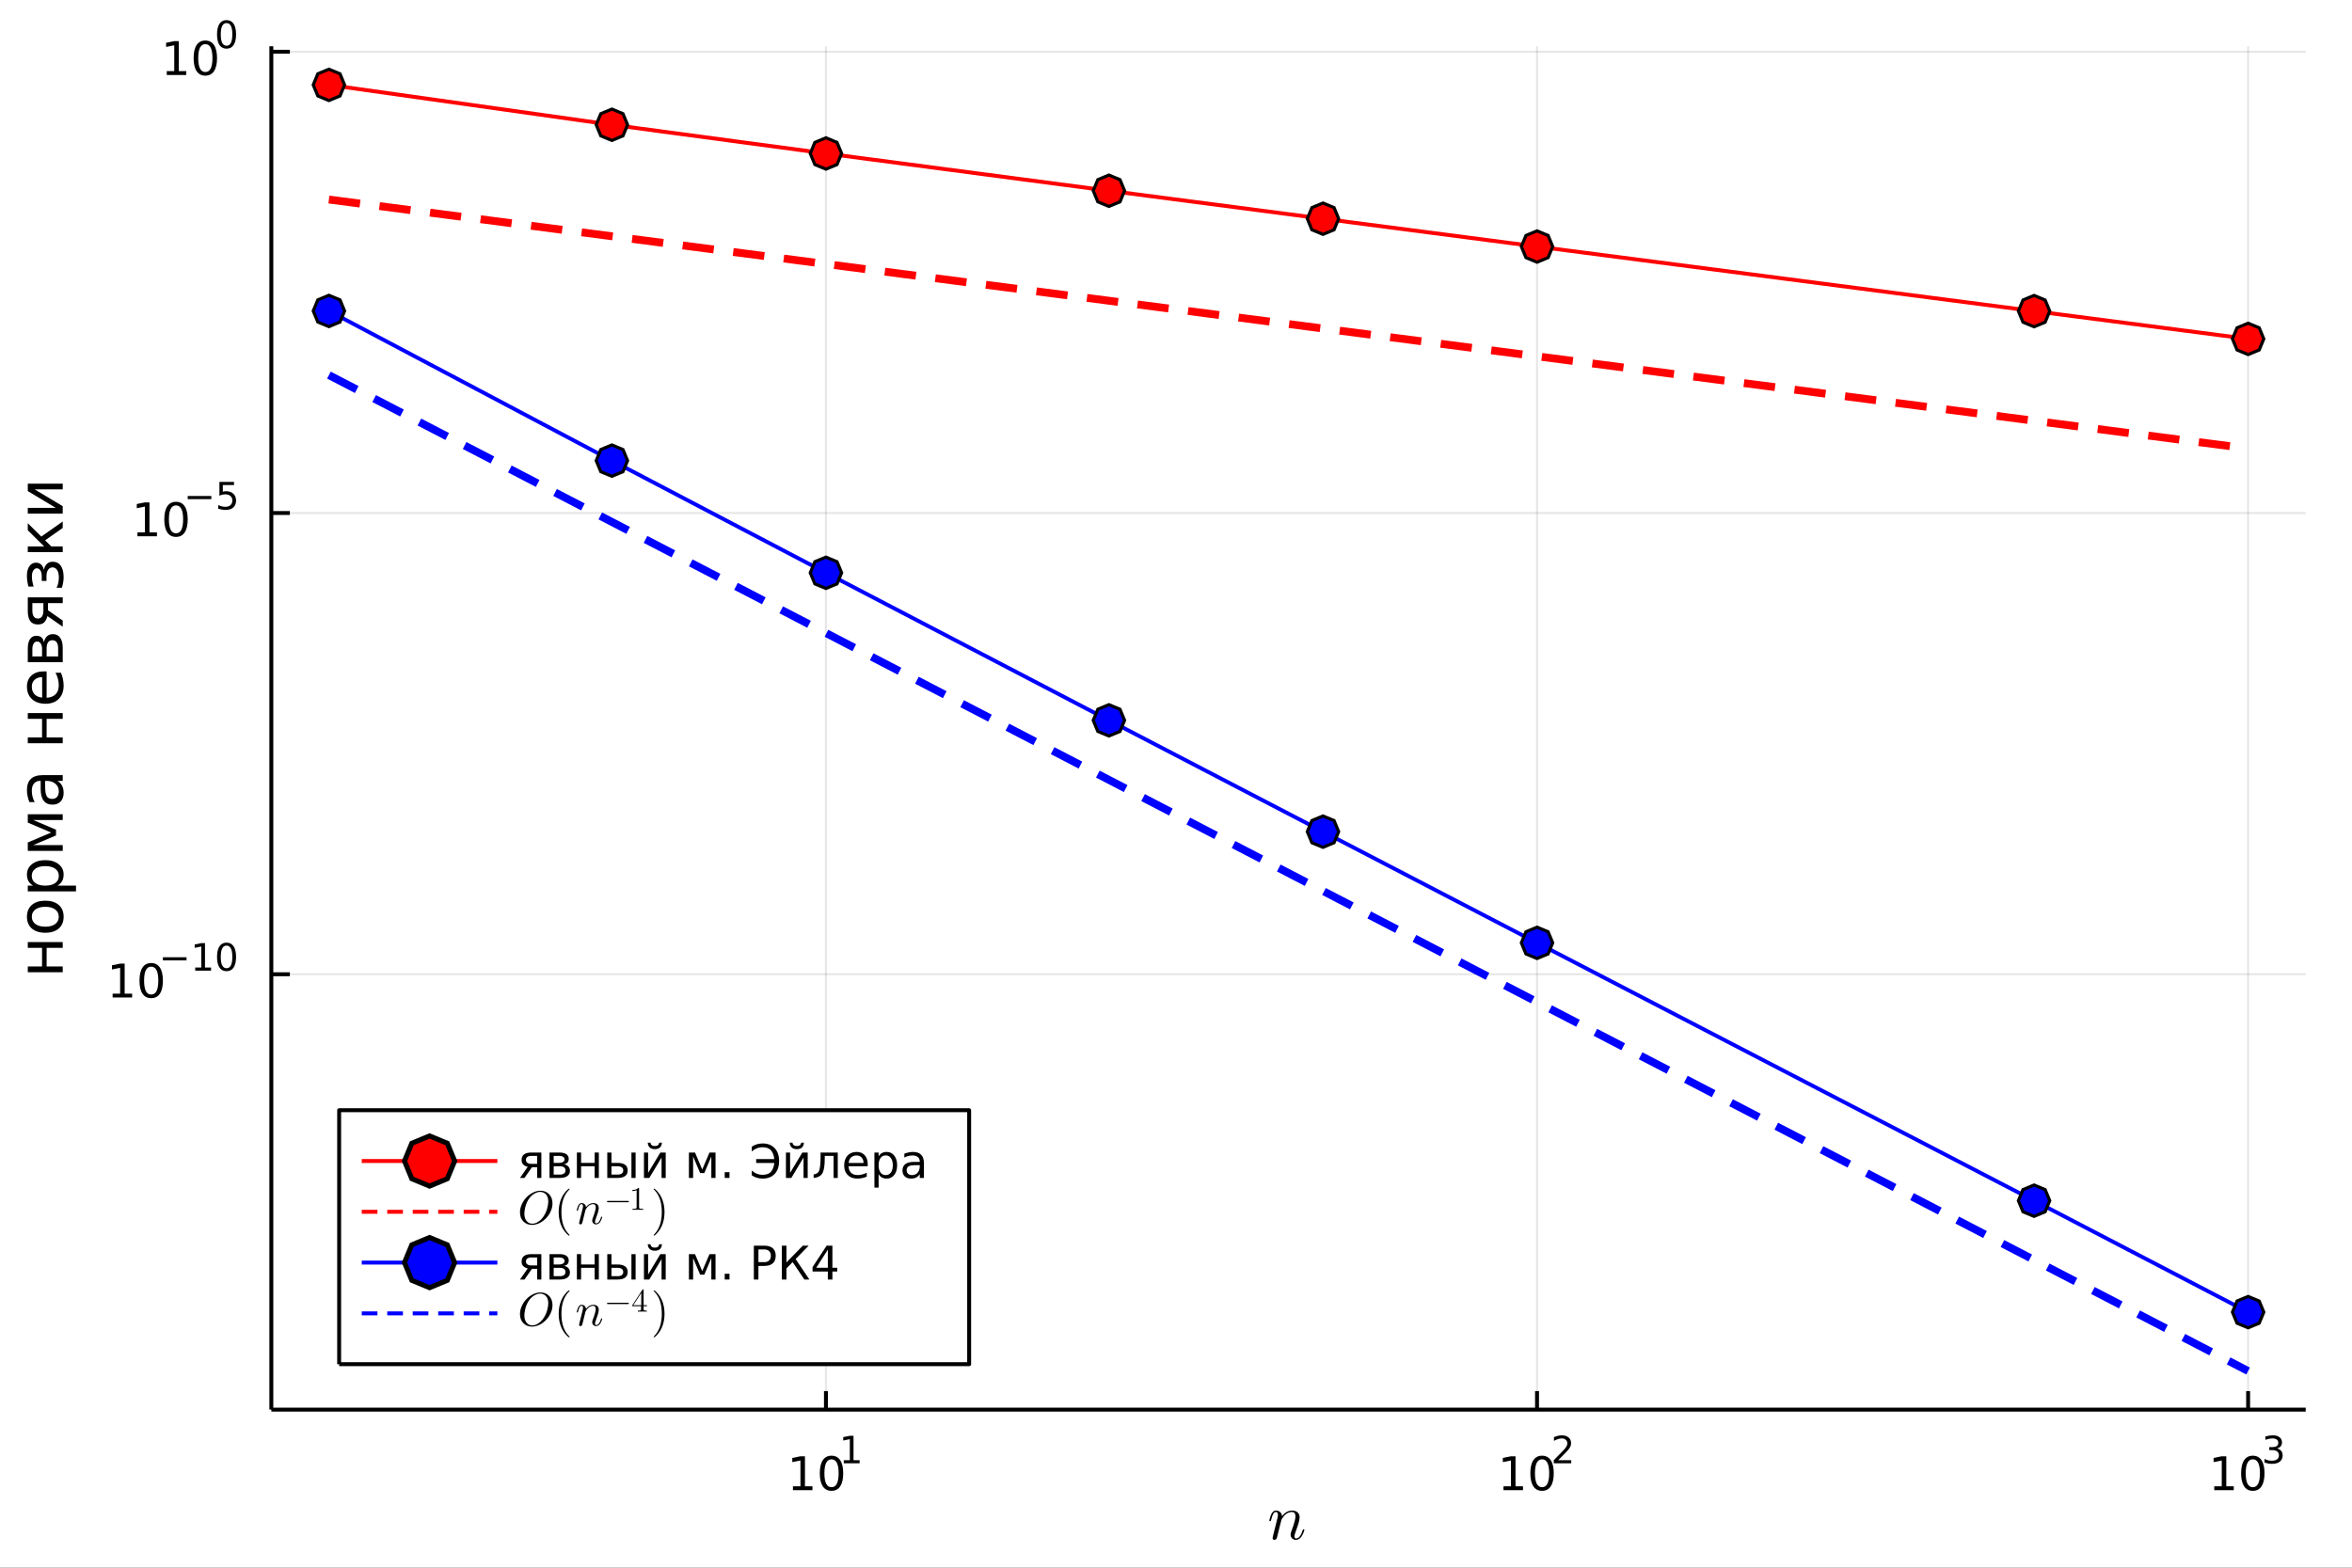 <?xml version="1.0" encoding="utf-8"?>
<svg xmlns="http://www.w3.org/2000/svg" xmlns:xlink="http://www.w3.org/1999/xlink" width="600" height="400" viewBox="0 0 2400 1600">
<rect x="0" y="0" width="2400" height="1600" fill="#333333" stroke="none"/>
<defs>
  <clipPath id="clip810">
    <rect x="0" y="0" width="2400" height="1600"/>
  </clipPath>
</defs>
<path clip-path="url(#clip810)" d="
M0 1600 L2400 1600 L2400 0 L0 0  Z
  " fill="#ffffff" fill-rule="evenodd" fill-opacity="1"/>
<defs>
  <clipPath id="clip811">
    <rect x="480" y="0" width="1681" height="1600"/>
  </clipPath>
</defs>
<defs>
  <clipPath id="clip812">
    <rect x="1385" y="847" width="968" height="597"/>
  </clipPath>
</defs>
<path clip-path="url(#clip810)" d="
M276.876 1438.68 L2352.76 1438.68 L2352.76 47.244 L276.876 47.244  Z
  " fill="#ffffff" fill-rule="evenodd" fill-opacity="1"/>
<defs>
  <clipPath id="clip813">
    <rect x="276" y="47" width="2077" height="1392"/>
  </clipPath>
</defs>
<polyline clip-path="url(#clip813)" style="stroke:#000000; stroke-linecap:butt; stroke-linejoin:round; stroke-width:2; stroke-opacity:0.1; fill:none" points="
  842.801,1438.68 842.801,47.244 
  "/>
<polyline clip-path="url(#clip813)" style="stroke:#000000; stroke-linecap:butt; stroke-linejoin:round; stroke-width:2; stroke-opacity:0.1; fill:none" points="
  1568.4,1438.68 1568.4,47.244 
  "/>
<polyline clip-path="url(#clip813)" style="stroke:#000000; stroke-linecap:butt; stroke-linejoin:round; stroke-width:2; stroke-opacity:0.1; fill:none" points="
  2294,1438.68 2294,47.244 
  "/>
<polyline clip-path="url(#clip810)" style="stroke:#000000; stroke-linecap:butt; stroke-linejoin:round; stroke-width:4; stroke-opacity:1; fill:none" points="
  276.876,1438.68 2352.76,1438.68 
  "/>
<polyline clip-path="url(#clip810)" style="stroke:#000000; stroke-linecap:butt; stroke-linejoin:round; stroke-width:4; stroke-opacity:1; fill:none" points="
  842.801,1438.68 842.801,1419.78 
  "/>
<polyline clip-path="url(#clip810)" style="stroke:#000000; stroke-linecap:butt; stroke-linejoin:round; stroke-width:4; stroke-opacity:1; fill:none" points="
  1568.4,1438.68 1568.4,1419.78 
  "/>
<polyline clip-path="url(#clip810)" style="stroke:#000000; stroke-linecap:butt; stroke-linejoin:round; stroke-width:4; stroke-opacity:1; fill:none" points="
  2294,1438.68 2294,1419.78 
  "/>
<path clip-path="url(#clip810)" d="M809.128 1516.95 L816.767 1516.95 L816.767 1490.58 L808.457 1492.25 L808.457 1487.99 L816.721 1486.32 L821.397 1486.32 L821.397 1516.95 L829.036 1516.95 L829.036 1520.88 L809.128 1520.88 L809.128 1516.95 Z" fill="#000000" fill-rule="evenodd" fill-opacity="1" /><path clip-path="url(#clip810)" d="M848.48 1489.4 Q844.869 1489.4 843.04 1492.97 Q841.235 1496.51 841.235 1503.64 Q841.235 1510.75 843.04 1514.31 Q844.869 1517.85 848.48 1517.85 Q852.114 1517.85 853.92 1514.31 Q855.748 1510.75 855.748 1503.64 Q855.748 1496.51 853.92 1492.97 Q852.114 1489.4 848.48 1489.4 M848.48 1485.7 Q854.29 1485.7 857.346 1490.31 Q860.424 1494.89 860.424 1503.64 Q860.424 1512.37 857.346 1516.97 Q854.29 1521.56 848.48 1521.56 Q842.67 1521.56 839.591 1516.97 Q836.536 1512.37 836.536 1503.64 Q836.536 1494.89 839.591 1490.31 Q842.67 1485.7 848.48 1485.7 Z" fill="#000000" fill-rule="evenodd" fill-opacity="1" /><path clip-path="url(#clip810)" d="M860.97 1490.28 L867.176 1490.28 L867.176 1468.85 L860.424 1470.21 L860.424 1466.75 L867.139 1465.39 L870.938 1465.39 L870.938 1490.28 L877.145 1490.28 L877.145 1493.47 L860.97 1493.47 L860.97 1490.28 Z" fill="#000000" fill-rule="evenodd" fill-opacity="1" /><path clip-path="url(#clip810)" d="M1534.18 1516.95 L1541.81 1516.95 L1541.81 1490.58 L1533.5 1492.25 L1533.5 1487.99 L1541.77 1486.32 L1546.44 1486.32 L1546.44 1516.95 L1554.08 1516.95 L1554.08 1520.88 L1534.18 1520.88 L1534.18 1516.95 Z" fill="#000000" fill-rule="evenodd" fill-opacity="1" /><path clip-path="url(#clip810)" d="M1573.53 1489.4 Q1569.92 1489.4 1568.09 1492.97 Q1566.28 1496.51 1566.28 1503.64 Q1566.28 1510.75 1568.09 1514.31 Q1569.92 1517.85 1573.53 1517.85 Q1577.16 1517.85 1578.97 1514.31 Q1580.8 1510.75 1580.8 1503.64 Q1580.8 1496.51 1578.97 1492.97 Q1577.16 1489.4 1573.53 1489.4 M1573.53 1485.7 Q1579.34 1485.7 1582.39 1490.31 Q1585.47 1494.89 1585.47 1503.64 Q1585.47 1512.37 1582.39 1516.97 Q1579.34 1521.56 1573.53 1521.56 Q1567.72 1521.56 1564.64 1516.97 Q1561.58 1512.37 1561.58 1503.64 Q1561.58 1494.89 1564.64 1490.31 Q1567.72 1485.7 1573.53 1485.7 Z" fill="#000000" fill-rule="evenodd" fill-opacity="1" /><path clip-path="url(#clip810)" d="M1590.04 1490.28 L1603.3 1490.28 L1603.3 1493.47 L1585.47 1493.47 L1585.47 1490.28 Q1587.63 1488.04 1591.36 1484.28 Q1595.1 1480.5 1596.06 1479.41 Q1597.88 1477.36 1598.6 1475.95 Q1599.33 1474.52 1599.33 1473.14 Q1599.33 1470.9 1597.75 1469.49 Q1596.19 1468.08 1593.67 1468.08 Q1591.88 1468.08 1589.89 1468.7 Q1587.92 1469.32 1585.66 1470.58 L1585.66 1466.75 Q1587.95 1465.83 1589.95 1465.36 Q1591.94 1464.89 1593.6 1464.89 Q1597.96 1464.89 1600.56 1467.07 Q1603.15 1469.25 1603.15 1472.9 Q1603.15 1474.63 1602.49 1476.19 Q1601.85 1477.73 1600.14 1479.84 Q1599.67 1480.38 1597.15 1483 Q1594.63 1485.59 1590.04 1490.28 Z" fill="#000000" fill-rule="evenodd" fill-opacity="1" /><path clip-path="url(#clip810)" d="M2259.45 1516.95 L2267.09 1516.95 L2267.09 1490.58 L2258.78 1492.25 L2258.78 1487.99 L2267.04 1486.32 L2271.72 1486.32 L2271.72 1516.95 L2279.36 1516.95 L2279.36 1520.88 L2259.45 1520.88 L2259.45 1516.95 Z" fill="#000000" fill-rule="evenodd" fill-opacity="1" /><path clip-path="url(#clip810)" d="M2298.8 1489.4 Q2295.19 1489.4 2293.36 1492.97 Q2291.55 1496.51 2291.55 1503.64 Q2291.55 1510.75 2293.36 1514.31 Q2295.19 1517.85 2298.8 1517.85 Q2302.43 1517.85 2304.24 1514.31 Q2306.07 1510.75 2306.07 1503.64 Q2306.07 1496.51 2304.24 1492.97 Q2302.43 1489.4 2298.8 1489.4 M2298.8 1485.7 Q2304.61 1485.7 2307.67 1490.31 Q2310.74 1494.89 2310.74 1503.64 Q2310.74 1512.37 2307.67 1516.97 Q2304.61 1521.56 2298.8 1521.56 Q2292.99 1521.56 2289.91 1516.97 Q2286.86 1512.37 2286.86 1503.64 Q2286.86 1494.89 2289.91 1490.31 Q2292.99 1485.7 2298.8 1485.7 Z" fill="#000000" fill-rule="evenodd" fill-opacity="1" /><path clip-path="url(#clip810)" d="M2323.44 1478.33 Q2326.17 1478.92 2327.69 1480.76 Q2329.23 1482.6 2329.23 1485.31 Q2329.23 1489.47 2326.37 1491.74 Q2323.51 1494.02 2318.25 1494.02 Q2316.48 1494.02 2314.6 1493.66 Q2312.74 1493.32 2310.74 1492.63 L2310.74 1488.96 Q2312.32 1489.88 2314.2 1490.35 Q2316.09 1490.82 2318.14 1490.82 Q2321.71 1490.82 2323.57 1489.41 Q2325.45 1488 2325.45 1485.31 Q2325.45 1482.83 2323.7 1481.44 Q2321.97 1480.03 2318.87 1480.03 L2315.6 1480.03 L2315.6 1476.9 L2319.02 1476.9 Q2321.82 1476.9 2323.31 1475.79 Q2324.79 1474.67 2324.79 1472.56 Q2324.79 1470.4 2323.25 1469.25 Q2321.73 1468.08 2318.87 1468.08 Q2317.31 1468.08 2315.52 1468.42 Q2313.73 1468.76 2311.59 1469.48 L2311.59 1466.09 Q2313.75 1465.49 2315.63 1465.19 Q2317.53 1464.89 2319.21 1464.89 Q2323.53 1464.89 2326.05 1466.86 Q2328.57 1468.82 2328.57 1472.16 Q2328.57 1474.5 2327.24 1476.11 Q2325.9 1477.71 2323.44 1478.33 Z" fill="#000000" fill-rule="evenodd" fill-opacity="1" /><path clip-path="url(#clip810)" d="M1330.98 1561.42 Q1330.98 1561.68 1330.69 1562.68 Q1330.4 1563.67 1329.69 1565.22 Q1329.01 1566.77 1328.08 1568.18 Q1327.15 1569.57 1325.6 1570.6 Q1324.09 1571.6 1322.35 1571.6 Q1320.03 1571.6 1318.48 1570.05 Q1316.94 1568.5 1316.94 1566.19 Q1316.94 1564.9 1317.61 1563.13 Q1321.9 1551.69 1321.9 1547.76 Q1321.9 1543.16 1318.32 1543.16 Q1316.55 1543.16 1314.88 1543.84 Q1313.23 1544.48 1312.11 1545.38 Q1310.98 1546.28 1309.95 1547.54 Q1308.95 1548.76 1308.43 1549.6 Q1307.95 1550.41 1307.56 1551.21 L1306.73 1554.5 Q1306.53 1555.4 1305.6 1558.91 L1304.15 1564.87 Q1303.12 1569.31 1302.9 1569.73 Q1302.57 1570.63 1301.86 1571.11 Q1301.16 1571.6 1300.45 1571.6 Q1299.64 1571.6 1299.09 1571.11 Q1298.55 1570.63 1298.55 1569.79 Q1298.55 1569.66 1298.64 1569.18 Q1298.74 1568.7 1298.9 1568.02 Q1299.06 1567.35 1299.13 1566.96 L1302.96 1551.73 Q1303.67 1548.96 1303.83 1548.09 Q1304.02 1547.18 1304.02 1546.19 Q1304.02 1543.16 1301.96 1543.16 Q1300.29 1543.16 1299.19 1545.16 Q1298.1 1547.15 1297.16 1551.02 Q1296.87 1552.08 1296.68 1552.31 Q1296.52 1552.53 1296.04 1552.53 Q1295.23 1552.5 1295.23 1551.85 Q1295.23 1551.69 1295.49 1550.63 Q1295.75 1549.57 1296.23 1548.05 Q1296.74 1546.51 1297.23 1545.48 Q1297.65 1544.7 1297.87 1544.35 Q1298.13 1543.96 1298.74 1543.22 Q1299.38 1542.45 1300.22 1542.1 Q1301.09 1541.71 1302.15 1541.71 Q1304.54 1541.71 1306.28 1543.26 Q1308.02 1544.77 1308.24 1547.44 Q1312.52 1541.71 1318.51 1541.71 Q1322.06 1541.71 1324.09 1543.58 Q1326.12 1545.45 1326.12 1548.76 Q1326.12 1549.54 1325.95 1550.53 Q1325.83 1551.5 1325.5 1552.72 Q1325.21 1553.95 1324.96 1554.88 Q1324.7 1555.82 1324.18 1557.33 Q1323.67 1558.81 1323.44 1559.46 Q1323.22 1560.1 1322.67 1561.61 Q1322.15 1563.09 1322.09 1563.26 Q1320.9 1566.25 1320.9 1567.96 Q1320.9 1569.08 1321.25 1569.6 Q1321.64 1570.12 1322.48 1570.12 Q1324.73 1570.12 1326.41 1567.89 Q1328.11 1565.64 1329.21 1561.97 Q1329.46 1561.16 1329.59 1560.97 Q1329.75 1560.78 1330.21 1560.78 Q1330.98 1560.78 1330.98 1561.42 Z" fill="#000000" fill-rule="evenodd" fill-opacity="1" /><polyline clip-path="url(#clip813)" style="stroke:#000000; stroke-linecap:butt; stroke-linejoin:round; stroke-width:2; stroke-opacity:0.1; fill:none" points="
  276.876,994.343 2352.76,994.343 
  "/>
<polyline clip-path="url(#clip813)" style="stroke:#000000; stroke-linecap:butt; stroke-linejoin:round; stroke-width:2; stroke-opacity:0.1; fill:none" points="
  276.876,523.579 2352.76,523.579 
  "/>
<polyline clip-path="url(#clip813)" style="stroke:#000000; stroke-linecap:butt; stroke-linejoin:round; stroke-width:2; stroke-opacity:0.1; fill:none" points="
  276.876,52.816 2352.76,52.816 
  "/>
<polyline clip-path="url(#clip810)" style="stroke:#000000; stroke-linecap:butt; stroke-linejoin:round; stroke-width:4; stroke-opacity:1; fill:none" points="
  276.876,1438.68 276.876,47.244 
  "/>
<polyline clip-path="url(#clip810)" style="stroke:#000000; stroke-linecap:butt; stroke-linejoin:round; stroke-width:4; stroke-opacity:1; fill:none" points="
  276.876,994.343 295.773,994.343 
  "/>
<polyline clip-path="url(#clip810)" style="stroke:#000000; stroke-linecap:butt; stroke-linejoin:round; stroke-width:4; stroke-opacity:1; fill:none" points="
  276.876,523.579 295.773,523.579 
  "/>
<polyline clip-path="url(#clip810)" style="stroke:#000000; stroke-linecap:butt; stroke-linejoin:round; stroke-width:4; stroke-opacity:1; fill:none" points="
  276.876,52.816 295.773,52.816 
  "/>
<path clip-path="url(#clip810)" d="M114.931 1014.14 L122.57 1014.14 L122.57 987.77 L114.26 989.437 L114.26 985.177 L122.524 983.511 L127.2 983.511 L127.2 1014.14 L134.839 1014.14 L134.839 1018.07 L114.931 1018.07 L114.931 1014.14 Z" fill="#000000" fill-rule="evenodd" fill-opacity="1" /><path clip-path="url(#clip810)" d="M154.283 986.589 Q150.672 986.589 148.843 990.154 Q147.038 993.696 147.038 1000.83 Q147.038 1007.93 148.843 1011.5 Q150.672 1015.04 154.283 1015.04 Q157.917 1015.04 159.723 1011.5 Q161.552 1007.93 161.552 1000.83 Q161.552 993.696 159.723 990.154 Q157.917 986.589 154.283 986.589 M154.283 982.886 Q160.093 982.886 163.149 987.492 Q166.227 992.076 166.227 1000.83 Q166.227 1009.55 163.149 1014.16 Q160.093 1018.74 154.283 1018.74 Q148.473 1018.74 145.394 1014.16 Q142.339 1009.55 142.339 1000.83 Q142.339 992.076 145.394 987.492 Q148.473 982.886 154.283 982.886 Z" fill="#000000" fill-rule="evenodd" fill-opacity="1" /><path clip-path="url(#clip810)" d="M166.227 976.987 L190.339 976.987 L190.339 980.184 L166.227 980.184 L166.227 976.987 Z" fill="#000000" fill-rule="evenodd" fill-opacity="1" /><path clip-path="url(#clip810)" d="M199.197 987.463 L205.404 987.463 L205.404 966.041 L198.652 967.395 L198.652 963.934 L205.366 962.58 L209.166 962.58 L209.166 987.463 L215.372 987.463 L215.372 990.66 L199.197 990.66 L199.197 987.463 Z" fill="#000000" fill-rule="evenodd" fill-opacity="1" /><path clip-path="url(#clip810)" d="M231.171 965.082 Q228.237 965.082 226.751 967.978 Q225.284 970.856 225.284 976.649 Q225.284 982.423 226.751 985.319 Q228.237 988.197 231.171 988.197 Q234.124 988.197 235.591 985.319 Q237.076 982.423 237.076 976.649 Q237.076 970.856 235.591 967.978 Q234.124 965.082 231.171 965.082 M231.171 962.073 Q235.891 962.073 238.374 965.815 Q240.876 969.539 240.876 976.649 Q240.876 983.739 238.374 987.482 Q235.891 991.206 231.171 991.206 Q226.45 991.206 223.949 987.482 Q221.466 983.739 221.466 976.649 Q221.466 969.539 223.949 965.815 Q226.45 962.073 231.171 962.073 Z" fill="#000000" fill-rule="evenodd" fill-opacity="1" /><path clip-path="url(#clip810)" d="M140.247 543.372 L147.886 543.372 L147.886 517.006 L139.575 518.673 L139.575 514.414 L147.839 512.747 L152.515 512.747 L152.515 543.372 L160.154 543.372 L160.154 547.307 L140.247 547.307 L140.247 543.372 Z" fill="#000000" fill-rule="evenodd" fill-opacity="1" /><path clip-path="url(#clip810)" d="M179.598 515.826 Q175.987 515.826 174.159 519.391 Q172.353 522.932 172.353 530.062 Q172.353 537.168 174.159 540.733 Q175.987 544.275 179.598 544.275 Q183.233 544.275 185.038 540.733 Q186.867 537.168 186.867 530.062 Q186.867 522.932 185.038 519.391 Q183.233 515.826 179.598 515.826 M179.598 512.122 Q185.409 512.122 188.464 516.729 Q191.543 521.312 191.543 530.062 Q191.543 538.789 188.464 543.395 Q185.409 547.978 179.598 547.978 Q173.788 547.978 170.71 543.395 Q167.654 538.789 167.654 530.062 Q167.654 521.312 170.71 516.729 Q173.788 512.122 179.598 512.122 Z" fill="#000000" fill-rule="evenodd" fill-opacity="1" /><path clip-path="url(#clip810)" d="M191.543 506.223 L215.654 506.223 L215.654 509.421 L191.543 509.421 L191.543 506.223 Z" fill="#000000" fill-rule="evenodd" fill-opacity="1" /><path clip-path="url(#clip810)" d="M223.892 491.817 L238.807 491.817 L238.807 495.014 L227.372 495.014 L227.372 501.898 Q228.199 501.615 229.027 501.484 Q229.854 501.333 230.682 501.333 Q235.384 501.333 238.13 503.91 Q240.876 506.487 240.876 510.888 Q240.876 515.42 238.054 517.941 Q235.233 520.442 230.099 520.442 Q228.331 520.442 226.488 520.141 Q224.663 519.84 222.707 519.238 L222.707 515.42 Q224.4 516.342 226.205 516.793 Q228.011 517.245 230.023 517.245 Q233.277 517.245 235.177 515.533 Q237.076 513.822 237.076 510.888 Q237.076 507.954 235.177 506.242 Q233.277 504.531 230.023 504.531 Q228.5 504.531 226.977 504.869 Q225.472 505.208 223.892 505.922 L223.892 491.817 Z" fill="#000000" fill-rule="evenodd" fill-opacity="1" /><path clip-path="url(#clip810)" d="M170.17 72.608 L177.809 72.608 L177.809 46.243 L169.499 47.909 L169.499 43.65 L177.762 41.983 L182.438 41.983 L182.438 72.608 L190.077 72.608 L190.077 76.543 L170.17 76.543 L170.17 72.608 Z" fill="#000000" fill-rule="evenodd" fill-opacity="1" /><path clip-path="url(#clip810)" d="M209.522 45.062 Q205.91 45.062 204.082 48.627 Q202.276 52.169 202.276 59.298 Q202.276 66.404 204.082 69.969 Q205.91 73.511 209.522 73.511 Q213.156 73.511 214.961 69.969 Q216.79 66.404 216.79 59.298 Q216.79 52.169 214.961 48.627 Q213.156 45.062 209.522 45.062 M209.522 41.358 Q215.332 41.358 218.387 45.965 Q221.466 50.548 221.466 59.298 Q221.466 68.025 218.387 72.631 Q215.332 77.215 209.522 77.215 Q203.711 77.215 200.633 72.631 Q197.577 68.025 197.577 59.298 Q197.577 50.548 200.633 45.965 Q203.711 41.358 209.522 41.358 Z" fill="#000000" fill-rule="evenodd" fill-opacity="1" /><path clip-path="url(#clip810)" d="M231.171 23.554 Q228.237 23.554 226.751 26.451 Q225.284 29.328 225.284 35.121 Q225.284 40.895 226.751 43.792 Q228.237 46.669 231.171 46.669 Q234.124 46.669 235.591 43.792 Q237.076 40.895 237.076 35.121 Q237.076 29.328 235.591 26.451 Q234.124 23.554 231.171 23.554 M231.171 20.545 Q235.891 20.545 238.374 24.288 Q240.876 28.012 240.876 35.121 Q240.876 42.212 238.374 45.955 Q235.891 49.678 231.171 49.678 Q226.45 49.678 223.949 45.955 Q221.466 42.212 221.466 35.121 Q221.466 28.012 223.949 24.288 Q226.45 20.545 231.171 20.545 Z" fill="#000000" fill-rule="evenodd" fill-opacity="1" /><path clip-path="url(#clip810)" d="M28.356 992.273 L28.356 986.385 L42.902 986.385 L42.902 967.384 L28.356 967.384 L28.356 961.495 L64.004 961.495 L64.004 967.384 L47.581 967.384 L47.581 986.385 L64.004 986.385 L64.004 992.273 L28.356 992.273 Z" fill="#000000" fill-rule="evenodd" fill-opacity="1" /><path clip-path="url(#clip810)" d="M32.462 935.619 Q32.462 940.329 36.154 943.067 Q39.815 945.804 46.212 945.804 Q52.609 945.804 56.302 943.098 Q59.962 940.361 59.962 935.619 Q59.962 930.94 56.27 928.203 Q52.578 925.465 46.212 925.465 Q39.878 925.465 36.186 928.203 Q32.462 930.94 32.462 935.619 M27.497 935.619 Q27.497 927.98 32.462 923.619 Q37.427 919.259 46.212 919.259 Q54.965 919.259 59.962 923.619 Q64.927 927.98 64.927 935.619 Q64.927 943.289 59.962 947.65 Q54.965 951.979 46.212 951.979 Q37.427 951.979 32.462 947.65 Q27.497 943.289 27.497 935.619 Z" fill="#000000" fill-rule="evenodd" fill-opacity="1" /><path clip-path="url(#clip810)" d="M58.657 903.886 L77.563 903.886 L77.563 909.774 L28.356 909.774 L28.356 903.886 L33.767 903.886 Q30.584 902.04 29.056 899.239 Q27.497 896.406 27.497 892.491 Q27.497 885.998 32.653 881.956 Q37.809 877.882 46.212 877.882 Q54.615 877.882 59.771 881.956 Q64.927 885.998 64.927 892.491 Q64.927 896.406 63.399 899.239 Q61.84 902.04 58.657 903.886 M46.212 883.961 Q39.751 883.961 36.09 886.635 Q32.398 889.276 32.398 893.923 Q32.398 898.57 36.09 901.244 Q39.751 903.886 46.212 903.886 Q52.673 903.886 56.365 901.244 Q60.026 898.57 60.026 893.923 Q60.026 889.276 56.365 886.635 Q52.673 883.961 46.212 883.961 Z" fill="#000000" fill-rule="evenodd" fill-opacity="1" /><path clip-path="url(#clip810)" d="M28.356 868.397 L28.356 859.835 L52.228 849.713 L28.356 839.56 L28.356 831.062 L64.004 831.062 L64.004 836.95 L33.958 836.95 L57.161 846.785 L57.161 852.642 L33.958 862.509 L64.004 862.509 L64.004 868.397 L28.356 868.397 Z" fill="#000000" fill-rule="evenodd" fill-opacity="1" /><path clip-path="url(#clip810)" d="M46.085 802.798 Q46.085 809.896 47.708 812.633 Q49.331 815.37 53.246 815.37 Q56.365 815.37 58.211 813.333 Q60.026 811.265 60.026 807.732 Q60.026 802.862 56.588 799.934 Q53.119 796.974 47.39 796.974 L46.085 796.974 L46.085 802.798 M43.666 791.117 L64.004 791.117 L64.004 796.974 L58.593 796.974 Q61.84 798.979 63.399 801.971 Q64.927 804.963 64.927 809.291 Q64.927 814.766 61.872 818.012 Q58.784 821.227 53.628 821.227 Q47.612 821.227 44.557 817.217 Q41.501 813.174 41.501 805.185 L41.501 796.974 L40.928 796.974 Q36.886 796.974 34.69 799.647 Q32.462 802.289 32.462 807.095 Q32.462 810.151 33.194 813.047 Q33.926 815.943 35.39 818.617 L29.98 818.617 Q28.738 815.402 28.133 812.379 Q27.497 809.355 27.497 806.49 Q27.497 798.756 31.507 794.937 Q35.518 791.117 43.666 791.117 Z" fill="#000000" fill-rule="evenodd" fill-opacity="1" /><path clip-path="url(#clip810)" d="M28.356 758.557 L28.356 752.668 L42.902 752.668 L42.902 733.667 L28.356 733.667 L28.356 727.778 L64.004 727.778 L64.004 733.667 L47.581 733.667 L47.581 752.668 L64.004 752.668 L64.004 758.557 L28.356 758.557 Z" fill="#000000" fill-rule="evenodd" fill-opacity="1" /><path clip-path="url(#clip810)" d="M44.716 685.224 L47.581 685.224 L47.581 712.151 Q53.628 711.769 56.811 708.522 Q59.962 705.244 59.962 699.419 Q59.962 696.045 59.134 692.894 Q58.307 689.711 56.652 686.592 L62.19 686.592 Q63.527 689.743 64.227 693.053 Q64.927 696.364 64.927 699.769 Q64.927 708.299 59.962 713.296 Q54.997 718.262 46.53 718.262 Q37.777 718.262 32.653 713.551 Q27.497 708.809 27.497 700.788 Q27.497 693.595 32.144 689.425 Q36.759 685.224 44.716 685.224 M42.997 691.08 Q38.191 691.144 35.327 693.785 Q32.462 696.395 32.462 700.724 Q32.462 705.626 35.231 708.586 Q38 711.514 43.029 711.96 L42.997 691.08 Z" fill="#000000" fill-rule="evenodd" fill-opacity="1" /><path clip-path="url(#clip810)" d="M47.581 669.978 L59.325 669.978 L59.325 661.639 Q59.325 657.628 57.829 655.528 Q56.302 653.427 53.437 653.427 Q50.572 653.427 49.077 655.528 Q47.581 657.628 47.581 661.639 L47.581 669.978 M33.035 669.978 L42.902 669.978 L42.902 662.275 Q42.902 658.965 41.597 656.864 Q40.26 654.764 37.905 654.764 Q35.549 654.764 34.308 656.864 Q33.035 658.965 33.035 662.275 L33.035 669.978 M28.356 675.834 L28.356 661.893 Q28.356 655.623 30.648 652.249 Q32.94 648.875 37.173 648.875 Q40.451 648.875 42.393 650.594 Q44.302 652.313 44.78 655.687 Q45.544 651.645 47.963 649.417 Q50.382 647.189 54.01 647.189 Q58.784 647.189 61.394 650.881 Q64.004 654.541 64.004 661.352 L64.004 675.834 L28.356 675.834 Z" fill="#000000" fill-rule="evenodd" fill-opacity="1" /><path clip-path="url(#clip810)" d="M38.637 631.306 Q41.279 631.306 42.775 629.269 Q44.27 627.232 44.27 623.444 L44.27 615.551 L33.035 615.551 L33.035 623.444 Q33.035 627.232 34.499 629.269 Q35.963 631.306 38.637 631.306 M64.004 639.645 L48.376 628.76 Q47.549 632.452 45.385 634.903 Q43.188 637.354 38.637 637.354 Q33.481 637.354 30.934 633.948 Q28.356 630.51 28.356 623.604 L28.356 609.663 L64.004 609.663 L64.004 615.551 L48.949 615.551 L48.949 622.84 L64.004 633.343 L64.004 639.645 Z" fill="#000000" fill-rule="evenodd" fill-opacity="1" /><path clip-path="url(#clip810)" d="M44.78 581.654 Q45.544 577.707 47.867 575.511 Q50.191 573.314 53.628 573.314 Q59.134 573.314 62.031 577.42 Q64.927 581.526 64.927 589.101 Q64.927 591.648 64.482 594.353 Q64.036 597.027 63.145 599.891 L57.702 599.891 Q58.88 597.631 59.484 594.926 Q60.057 592.221 60.057 589.261 Q60.057 584.454 58.275 581.781 Q56.493 579.075 53.628 579.075 Q50.827 579.075 49.14 581.463 Q47.422 583.85 47.422 588.21 L47.422 592.921 L42.584 592.921 L42.584 587.987 Q42.584 584.295 41.183 582.163 Q39.751 579.998 37.523 579.998 Q35.486 579.998 34.022 582.226 Q32.558 584.423 32.558 588.21 Q32.558 590.47 32.971 593.048 Q33.385 595.594 34.308 598.682 L28.993 598.682 Q28.229 595.563 27.847 592.857 Q27.465 590.152 27.465 587.733 Q27.465 581.494 29.98 577.898 Q32.462 574.269 36.95 574.269 Q39.91 574.269 41.979 576.179 Q44.016 578.089 44.78 581.654 Z" fill="#000000" fill-rule="evenodd" fill-opacity="1" /><path clip-path="url(#clip810)" d="M28.356 563.543 L28.356 557.719 L45.098 557.719 L28.356 541.2 L28.356 534.006 L42.138 547.629 L64.004 532.256 L64.004 538.812 L46.021 551.448 L52.387 557.719 L64.004 557.719 L64.004 563.543 L28.356 563.543 Z" fill="#000000" fill-rule="evenodd" fill-opacity="1" /><path clip-path="url(#clip810)" d="M28.356 493.648 L64.004 493.648 L64.004 499.472 L35.39 499.472 L64.004 516.66 L64.004 524.171 L28.356 524.171 L28.356 518.347 L56.906 518.347 L28.356 501.191 L28.356 493.648 Z" fill="#000000" fill-rule="evenodd" fill-opacity="1" /><polyline clip-path="url(#clip813)" style="stroke:#ff0000; stroke-linecap:butt; stroke-linejoin:round; stroke-width:4; stroke-opacity:1; fill:none" points="
  335.627,86.624 624.373,127.339 842.801,156.648 1131.55,194.675 1349.97,223.201 1568.4,251.636 2075.58,317.518 2294,345.87 
  "/>
<path clip-path="url(#clip813)" d="M335.627 102.624 L324.315 97.936 L319.627 86.624 L324.315 75.312 L335.627 70.624 L346.939 75.312 L351.627 86.624 L346.939 97.936 Z" fill="#ff0000" fill-rule="evenodd" fill-opacity="1" stroke="#000000" stroke-opacity="1" stroke-width="3.2"/>
<path clip-path="url(#clip813)" d="M624.373 143.339 L613.061 138.651 L608.373 127.339 L613.061 116.027 L624.373 111.339 L635.685 116.027 L640.373 127.339 L635.685 138.651 Z" fill="#ff0000" fill-rule="evenodd" fill-opacity="1" stroke="#000000" stroke-opacity="1" stroke-width="3.2"/>
<path clip-path="url(#clip813)" d="M842.801 172.648 L831.489 167.96 L826.801 156.648 L831.489 145.336 L842.801 140.648 L854.113 145.336 L858.801 156.648 L854.113 167.96 Z" fill="#ff0000" fill-rule="evenodd" fill-opacity="1" stroke="#000000" stroke-opacity="1" stroke-width="3.2"/>
<path clip-path="url(#clip813)" d="M1131.55 210.675 L1120.23 205.987 L1115.55 194.675 L1120.23 183.363 L1131.55 178.675 L1142.86 183.363 L1147.55 194.675 L1142.86 205.987 Z" fill="#ff0000" fill-rule="evenodd" fill-opacity="1" stroke="#000000" stroke-opacity="1" stroke-width="3.2"/>
<path clip-path="url(#clip813)" d="M1349.97 239.201 L1338.66 234.513 L1333.97 223.201 L1338.66 211.889 L1349.97 207.201 L1361.29 211.889 L1365.97 223.201 L1361.29 234.513 Z" fill="#ff0000" fill-rule="evenodd" fill-opacity="1" stroke="#000000" stroke-opacity="1" stroke-width="3.2"/>
<path clip-path="url(#clip813)" d="M1568.4 267.636 L1557.09 262.948 L1552.4 251.636 L1557.09 240.324 L1568.4 235.636 L1579.71 240.324 L1584.4 251.636 L1579.71 262.948 Z" fill="#ff0000" fill-rule="evenodd" fill-opacity="1" stroke="#000000" stroke-opacity="1" stroke-width="3.2"/>
<path clip-path="url(#clip813)" d="M2075.58 333.518 L2064.26 328.83 L2059.58 317.518 L2064.26 306.206 L2075.58 301.518 L2086.89 306.206 L2091.58 317.518 L2086.89 328.83 Z" fill="#ff0000" fill-rule="evenodd" fill-opacity="1" stroke="#000000" stroke-opacity="1" stroke-width="3.2"/>
<path clip-path="url(#clip813)" d="M2294 361.87 L2282.69 357.182 L2278 345.87 L2282.69 334.558 L2294 329.87 L2305.32 334.558 L2310 345.87 L2305.32 357.182 Z" fill="#ff0000" fill-rule="evenodd" fill-opacity="1" stroke="#000000" stroke-opacity="1" stroke-width="3.2"/>
<polyline clip-path="url(#clip813)" style="stroke:#ff0000; stroke-linecap:butt; stroke-linejoin:round; stroke-width:8; stroke-opacity:1; fill:none" stroke-dasharray="32, 20" points="
  335.627,203.654 624.373,241.121 842.801,269.464 1131.55,306.931 1349.97,335.274 1568.4,363.617 2075.58,429.427 2294,457.77 
  "/>
<polyline clip-path="url(#clip813)" style="stroke:#0000ff; stroke-linecap:butt; stroke-linejoin:round; stroke-width:4; stroke-opacity:1; fill:none" points="
  335.627,317.354 624.373,470.115 842.801,584.599 1131.55,735.176 1349.97,848.791 1568.4,962.285 2075.58,1225.43 2294,1339.16 
  "/>
<path clip-path="url(#clip813)" d="M335.627 333.354 L324.315 328.666 L319.627 317.354 L324.315 306.042 L335.627 301.354 L346.939 306.042 L351.627 317.354 L346.939 328.666 Z" fill="#0000ff" fill-rule="evenodd" fill-opacity="1" stroke="#000000" stroke-opacity="1" stroke-width="3.2"/>
<path clip-path="url(#clip813)" d="M624.373 486.115 L613.061 481.427 L608.373 470.115 L613.061 458.803 L624.373 454.115 L635.685 458.803 L640.373 470.115 L635.685 481.427 Z" fill="#0000ff" fill-rule="evenodd" fill-opacity="1" stroke="#000000" stroke-opacity="1" stroke-width="3.2"/>
<path clip-path="url(#clip813)" d="M842.801 600.599 L831.489 595.911 L826.801 584.599 L831.489 573.287 L842.801 568.599 L854.113 573.287 L858.801 584.599 L854.113 595.911 Z" fill="#0000ff" fill-rule="evenodd" fill-opacity="1" stroke="#000000" stroke-opacity="1" stroke-width="3.2"/>
<path clip-path="url(#clip813)" d="M1131.55 751.176 L1120.23 746.488 L1115.55 735.176 L1120.23 723.864 L1131.55 719.176 L1142.86 723.864 L1147.55 735.176 L1142.86 746.488 Z" fill="#0000ff" fill-rule="evenodd" fill-opacity="1" stroke="#000000" stroke-opacity="1" stroke-width="3.2"/>
<path clip-path="url(#clip813)" d="M1349.97 864.791 L1338.66 860.103 L1333.97 848.791 L1338.66 837.479 L1349.97 832.791 L1361.29 837.479 L1365.97 848.791 L1361.29 860.103 Z" fill="#0000ff" fill-rule="evenodd" fill-opacity="1" stroke="#000000" stroke-opacity="1" stroke-width="3.2"/>
<path clip-path="url(#clip813)" d="M1568.4 978.285 L1557.09 973.597 L1552.4 962.285 L1557.09 950.973 L1568.4 946.285 L1579.71 950.973 L1584.4 962.285 L1579.71 973.597 Z" fill="#0000ff" fill-rule="evenodd" fill-opacity="1" stroke="#000000" stroke-opacity="1" stroke-width="3.2"/>
<path clip-path="url(#clip813)" d="M2075.58 1241.43 L2064.26 1236.74 L2059.58 1225.43 L2064.26 1214.12 L2075.58 1209.43 L2086.89 1214.12 L2091.58 1225.43 L2086.89 1236.74 Z" fill="#0000ff" fill-rule="evenodd" fill-opacity="1" stroke="#000000" stroke-opacity="1" stroke-width="3.2"/>
<path clip-path="url(#clip813)" d="M2294 1355.16 L2282.69 1350.47 L2278 1339.16 L2282.69 1327.85 L2294 1323.16 L2305.32 1327.85 L2310 1339.16 L2305.32 1350.47 Z" fill="#0000ff" fill-rule="evenodd" fill-opacity="1" stroke="#000000" stroke-opacity="1" stroke-width="3.2"/>
<polyline clip-path="url(#clip813)" style="stroke:#0000ff; stroke-linecap:butt; stroke-linejoin:round; stroke-width:8; stroke-opacity:1; fill:none" stroke-dasharray="32, 20" points="
  335.627,382.835 624.373,532.704 842.801,646.075 1131.55,795.944 1349.97,909.315 1568.4,1022.69 2075.58,1285.93 2294,1399.3 
  "/>
<path clip-path="url(#clip810)" d="
M346.072 1392.3 L988.922 1392.3 L988.922 1133.1 L346.072 1133.1  Z
  " fill="#ffffff" fill-rule="evenodd" fill-opacity="1"/>
<polyline clip-path="url(#clip810)" style="stroke:#000000; stroke-linecap:butt; stroke-linejoin:round; stroke-width:4; stroke-opacity:1; fill:none" points="
  346.072,1392.3 988.922,1392.3 988.922,1133.1 346.072,1133.1 346.072,1392.3 
  "/>
<polyline clip-path="url(#clip810)" style="stroke:#ff0000; stroke-linecap:butt; stroke-linejoin:round; stroke-width:4; stroke-opacity:1; fill:none" points="
  369.137,1184.94 507.529,1184.94 
  "/>
<path clip-path="url(#clip810)" d="M438.333 1210.54 L420.234 1203.04 L412.733 1184.94 L420.234 1166.84 L438.333 1159.34 L456.432 1166.84 L463.933 1184.94 L456.432 1203.04 Z" fill="#ff0000" fill-rule="evenodd" fill-opacity="1" stroke="#000000" stroke-opacity="1" stroke-width="5.12"/>
<path clip-path="url(#clip810)" d="M536.659 1183.77 Q536.659 1185.69 538.14 1186.78 Q539.622 1187.86 542.377 1187.86 L548.117 1187.86 L548.117 1179.69 L542.377 1179.69 Q539.622 1179.69 538.14 1180.76 Q536.659 1181.82 536.659 1183.77 M530.594 1202.22 L538.511 1190.85 Q535.826 1190.25 534.043 1188.67 Q532.261 1187.08 532.261 1183.77 Q532.261 1180.02 534.738 1178.17 Q537.238 1176.29 542.261 1176.29 L552.4 1176.29 L552.4 1202.22 L548.117 1202.22 L548.117 1191.27 L542.816 1191.27 L535.178 1202.22 L530.594 1202.22 Z" fill="#000000" fill-rule="evenodd" fill-opacity="1" /><path clip-path="url(#clip810)" d="M564.992 1190.27 L564.992 1198.81 L571.057 1198.81 Q573.974 1198.81 575.501 1197.73 Q577.029 1196.61 577.029 1194.53 Q577.029 1192.45 575.501 1191.36 Q573.974 1190.27 571.057 1190.27 L564.992 1190.27 M564.992 1179.69 L564.992 1186.87 L570.594 1186.87 Q573.001 1186.87 574.529 1185.92 Q576.057 1184.95 576.057 1183.23 Q576.057 1181.52 574.529 1180.62 Q573.001 1179.69 570.594 1179.69 L564.992 1179.69 M560.733 1176.29 L570.872 1176.29 Q575.432 1176.29 577.886 1177.96 Q580.339 1179.62 580.339 1182.7 Q580.339 1185.09 579.089 1186.5 Q577.839 1187.89 575.386 1188.23 Q578.325 1188.79 579.946 1190.55 Q581.566 1192.31 581.566 1194.95 Q581.566 1198.42 578.881 1200.32 Q576.219 1202.22 571.265 1202.22 L560.733 1202.22 L560.733 1176.29 Z" fill="#000000" fill-rule="evenodd" fill-opacity="1" /><path clip-path="url(#clip810)" d="M588.673 1176.29 L592.955 1176.29 L592.955 1186.87 L606.774 1186.87 L606.774 1176.29 L611.057 1176.29 L611.057 1202.22 L606.774 1202.22 L606.774 1190.27 L592.955 1190.27 L592.955 1202.22 L588.673 1202.22 L588.673 1176.29 Z" fill="#000000" fill-rule="evenodd" fill-opacity="1" /><path clip-path="url(#clip810)" d="M644.32 1176.29 L648.58 1176.29 L648.58 1202.22 L644.32 1202.22 L644.32 1176.29 M646.45 1175.67 L646.45 1175.67 M635.964 1194.53 Q635.964 1192.45 634.436 1191.36 Q632.932 1190.27 630.015 1190.27 L623.95 1190.27 L623.95 1198.81 L630.015 1198.81 Q632.932 1198.81 634.436 1197.73 Q635.964 1196.61 635.964 1194.53 M619.668 1176.29 L623.95 1176.29 L623.95 1186.87 L630.2 1186.87 Q635.154 1186.87 637.816 1188.77 Q640.501 1190.64 640.501 1194.53 Q640.501 1198.42 637.816 1200.32 Q635.154 1202.22 630.2 1202.22 L619.668 1202.22 L619.668 1176.29 Z" fill="#000000" fill-rule="evenodd" fill-opacity="1" /><path clip-path="url(#clip810)" d="M679.297 1176.29 L679.297 1202.22 L675.061 1202.22 L675.061 1181.41 L662.561 1202.22 L657.098 1202.22 L657.098 1176.29 L661.334 1176.29 L661.334 1197.05 L673.811 1176.29 L679.297 1176.29 M660.964 1166.2 L663.695 1166.2 Q663.95 1167.93 665.061 1168.81 Q666.195 1169.67 668.209 1169.67 Q670.2 1169.67 671.311 1168.81 Q672.422 1167.96 672.723 1166.2 L675.455 1166.2 Q675.223 1169.51 673.394 1171.17 Q671.566 1172.84 668.209 1172.84 Q664.853 1172.84 663.024 1171.17 Q661.195 1169.51 660.964 1166.2 Z" fill="#000000" fill-rule="evenodd" fill-opacity="1" /><path clip-path="url(#clip810)" d="M702.978 1176.29 L709.204 1176.29 L716.565 1193.65 L723.95 1176.29 L730.13 1176.29 L730.13 1202.22 L725.848 1202.22 L725.848 1180.36 L718.695 1197.24 L714.436 1197.24 L707.26 1180.36 L707.26 1202.22 L702.978 1202.22 L702.978 1176.29 Z" fill="#000000" fill-rule="evenodd" fill-opacity="1" /><path clip-path="url(#clip810)" d="M739.505 1196.34 L744.389 1196.34 L744.389 1202.22 L739.505 1202.22 L739.505 1196.34 Z" fill="#000000" fill-rule="evenodd" fill-opacity="1" /><path clip-path="url(#clip810)" d="M767.144 1194.67 Q772.028 1199.04 777.954 1199.04 Q784.065 1199.04 786.82 1195.76 Q789.574 1192.47 790.084 1186.94 L771.611 1186.94 L771.611 1183 L790.084 1183 Q789.574 1177.47 786.82 1174.18 Q784.065 1170.87 777.954 1170.87 Q772.028 1170.87 767.144 1175.25 L767.144 1170.32 Q771.959 1167.03 778.232 1167.03 Q785.986 1167.03 790.5 1171.85 Q795.014 1176.64 795.014 1184.95 Q795.014 1193.28 790.5 1198.1 Q785.986 1202.89 778.232 1202.89 Q772.051 1202.89 767.144 1199.55 L767.144 1194.67 Z" fill="#000000" fill-rule="evenodd" fill-opacity="1" /><path clip-path="url(#clip810)" d="M824.181 1176.29 L824.181 1202.22 L819.945 1202.22 L819.945 1181.41 L807.445 1202.22 L801.982 1202.22 L801.982 1176.29 L806.218 1176.29 L806.218 1197.05 L818.695 1176.29 L824.181 1176.29 M805.847 1166.2 L808.579 1166.2 Q808.833 1167.93 809.945 1168.81 Q811.079 1169.67 813.093 1169.67 Q815.083 1169.67 816.195 1168.81 Q817.306 1167.96 817.607 1166.2 L820.338 1166.2 Q820.107 1169.51 818.278 1171.17 Q816.449 1172.84 813.093 1172.84 Q809.736 1172.84 807.908 1171.17 Q806.079 1169.51 805.847 1166.2 Z" fill="#000000" fill-rule="evenodd" fill-opacity="1" /><path clip-path="url(#clip810)" d="M830.245 1202.22 L830.245 1198.67 Q834.458 1198.03 835.755 1195.11 Q837.329 1191.01 837.329 1180.53 L837.329 1176.29 L854.852 1176.29 L854.852 1202.22 L850.593 1202.22 L850.593 1179.69 L841.588 1179.69 L841.588 1182.26 Q841.588 1192.26 839.551 1196.75 Q837.375 1201.54 830.245 1202.22 Z" fill="#000000" fill-rule="evenodd" fill-opacity="1" /><path clip-path="url(#clip810)" d="M885.43 1188.19 L885.43 1190.27 L865.847 1190.27 Q866.125 1194.67 868.486 1196.98 Q870.87 1199.28 875.106 1199.28 Q877.56 1199.28 879.852 1198.67 Q882.166 1198.07 884.435 1196.87 L884.435 1200.9 Q882.143 1201.87 879.736 1202.38 Q877.328 1202.89 874.852 1202.89 Q868.648 1202.89 865.014 1199.28 Q861.403 1195.67 861.403 1189.51 Q861.403 1183.14 864.829 1179.42 Q868.278 1175.67 874.111 1175.67 Q879.342 1175.67 882.375 1179.04 Q885.43 1182.4 885.43 1188.19 M881.171 1186.94 Q881.125 1183.44 879.203 1181.36 Q877.305 1179.28 874.157 1179.28 Q870.592 1179.28 868.44 1181.29 Q866.31 1183.3 865.986 1186.96 L881.171 1186.94 Z" fill="#000000" fill-rule="evenodd" fill-opacity="1" /><path clip-path="url(#clip810)" d="M896.541 1198.33 L896.541 1212.08 L892.259 1212.08 L892.259 1176.29 L896.541 1176.29 L896.541 1180.23 Q897.884 1177.91 899.921 1176.8 Q901.981 1175.67 904.828 1175.67 Q909.551 1175.67 912.49 1179.42 Q915.453 1183.17 915.453 1189.28 Q915.453 1195.39 912.49 1199.14 Q909.551 1202.89 904.828 1202.89 Q901.981 1202.89 899.921 1201.78 Q897.884 1200.64 896.541 1198.33 M911.032 1189.28 Q911.032 1184.58 909.088 1181.92 Q907.166 1179.23 903.787 1179.23 Q900.407 1179.23 898.463 1181.92 Q896.541 1184.58 896.541 1189.28 Q896.541 1193.98 898.463 1196.66 Q900.407 1199.32 903.787 1199.32 Q907.166 1199.32 909.088 1196.66 Q911.032 1193.98 911.032 1189.28 Z" fill="#000000" fill-rule="evenodd" fill-opacity="1" /><path clip-path="url(#clip810)" d="M934.296 1189.18 Q929.134 1189.18 927.143 1190.36 Q925.152 1191.54 925.152 1194.39 Q925.152 1196.66 926.634 1198 Q928.138 1199.32 930.708 1199.32 Q934.249 1199.32 936.379 1196.82 Q938.532 1194.3 938.532 1190.13 L938.532 1189.18 L934.296 1189.18 M942.791 1187.42 L942.791 1202.22 L938.532 1202.22 L938.532 1198.28 Q937.074 1200.64 934.898 1201.78 Q932.722 1202.89 929.574 1202.89 Q925.592 1202.89 923.231 1200.67 Q920.893 1198.42 920.893 1194.67 Q920.893 1190.29 923.81 1188.07 Q926.75 1185.85 932.56 1185.85 L938.532 1185.85 L938.532 1185.43 Q938.532 1182.49 936.587 1180.9 Q934.666 1179.28 931.171 1179.28 Q928.949 1179.28 926.842 1179.81 Q924.736 1180.34 922.791 1181.41 L922.791 1177.47 Q925.129 1176.57 927.328 1176.13 Q929.527 1175.67 931.611 1175.67 Q937.236 1175.67 940.013 1178.58 Q942.791 1181.5 942.791 1187.42 Z" fill="#000000" fill-rule="evenodd" fill-opacity="1" /><polyline clip-path="url(#clip810)" style="stroke:#ff0000; stroke-linecap:butt; stroke-linejoin:round; stroke-width:4; stroke-opacity:1; fill:none" stroke-dasharray="16, 10" points="
  369.137,1236.78 507.529,1236.78 
  "/>
<path clip-path="url(#clip810)" d="M563.76 1228.17 Q563.76 1231.52 562.566 1234.84 Q561.395 1238.14 559.334 1240.86 Q557.272 1243.58 554.649 1245.69 Q552.026 1247.79 548.957 1248.97 Q545.889 1250.14 542.891 1250.14 Q537.574 1250.14 534.084 1246.65 Q530.594 1243.16 530.594 1237.32 Q530.594 1233.25 532.421 1229.2 Q534.248 1225.12 537.153 1222.1 Q540.057 1219.06 543.875 1217.16 Q547.716 1215.26 551.51 1215.26 Q556.898 1215.26 560.317 1218.84 Q563.76 1222.4 563.76 1228.17 M559.474 1226.29 Q559.474 1223.72 558.748 1221.77 Q558.022 1219.8 556.804 1218.68 Q555.609 1217.56 554.181 1217.02 Q552.775 1216.46 551.229 1216.46 Q548.231 1216.46 545.022 1218.4 Q541.814 1220.34 539.424 1223.95 Q538.136 1225.92 537.199 1228.28 Q536.262 1230.63 535.841 1232.71 Q535.419 1234.77 535.232 1236.22 Q535.068 1237.68 535.068 1238.68 Q535.068 1243.37 537.316 1246.13 Q539.565 1248.9 543.172 1248.9 Q546.006 1248.9 548.77 1247.23 Q551.534 1245.55 553.431 1243.13 Q555.118 1241.05 556.359 1238.54 Q557.624 1236.04 558.256 1233.74 Q558.889 1231.45 559.17 1229.6 Q559.474 1227.74 559.474 1226.29 Z" fill="#000000" fill-rule="evenodd" fill-opacity="1" /><path clip-path="url(#clip810)" d="M570.086 1237.09 Q570.086 1228.99 573.108 1222.45 Q574.396 1219.71 576.2 1217.42 Q578.003 1215.12 579.198 1214.11 Q580.392 1213.11 580.72 1213.11 Q581.188 1213.11 581.212 1213.57 Q581.212 1213.81 580.58 1214.39 Q572.85 1222.26 572.874 1237.09 Q572.874 1251.96 580.392 1259.53 Q581.212 1260.35 581.212 1260.61 Q581.212 1261.07 580.72 1261.07 Q580.392 1261.07 579.244 1260.11 Q578.097 1259.15 576.317 1256.95 Q574.537 1254.75 573.248 1252.06 Q570.086 1245.52 570.086 1237.09 Z" fill="#000000" fill-rule="evenodd" fill-opacity="1" /><path clip-path="url(#clip810)" d="M614.501 1242.22 Q614.501 1242.41 614.29 1243.13 Q614.079 1243.86 613.564 1244.98 Q613.072 1246.11 612.393 1247.14 Q611.713 1248.15 610.589 1248.9 Q609.488 1249.62 608.223 1249.62 Q606.537 1249.62 605.413 1248.5 Q604.289 1247.37 604.289 1245.69 Q604.289 1244.75 604.78 1243.46 Q607.896 1235.15 607.896 1232.29 Q607.896 1228.94 605.296 1228.94 Q604.007 1228.94 602.789 1229.43 Q601.595 1229.9 600.775 1230.56 Q599.955 1231.21 599.206 1232.12 Q598.48 1233.01 598.105 1233.62 Q597.754 1234.21 597.473 1234.79 L596.864 1237.18 Q596.723 1237.84 596.044 1240.39 L594.99 1244.73 Q594.24 1247.96 594.076 1248.26 Q593.842 1248.92 593.327 1249.27 Q592.812 1249.62 592.296 1249.62 Q591.711 1249.62 591.312 1249.27 Q590.914 1248.92 590.914 1248.31 Q590.914 1248.22 590.985 1247.86 Q591.055 1247.51 591.172 1247.02 Q591.289 1246.53 591.336 1246.25 L594.123 1235.17 Q594.638 1233.16 594.756 1232.52 Q594.896 1231.87 594.896 1231.14 Q594.896 1228.94 593.397 1228.94 Q592.179 1228.94 591.383 1230.39 Q590.586 1231.84 589.907 1234.65 Q589.696 1235.43 589.556 1235.59 Q589.439 1235.76 589.087 1235.76 Q588.502 1235.73 588.502 1235.26 Q588.502 1235.15 588.689 1234.37 Q588.877 1233.6 589.228 1232.5 Q589.603 1231.38 589.954 1230.63 Q590.258 1230.06 590.422 1229.81 Q590.61 1229.52 591.055 1228.99 Q591.523 1228.42 592.132 1228.17 Q592.765 1227.89 593.538 1227.89 Q595.271 1227.89 596.536 1229.01 Q597.8 1230.11 597.964 1232.05 Q601.08 1227.89 605.436 1227.89 Q608.013 1227.89 609.488 1229.24 Q610.964 1230.6 610.964 1233.01 Q610.964 1233.58 610.847 1234.3 Q610.753 1235.01 610.519 1235.9 Q610.308 1236.79 610.121 1237.47 Q609.933 1238.14 609.559 1239.25 Q609.184 1240.32 609.02 1240.79 Q608.856 1241.26 608.458 1242.36 Q608.083 1243.44 608.036 1243.55 Q607.169 1245.73 607.169 1246.97 Q607.169 1247.79 607.427 1248.17 Q607.708 1248.54 608.317 1248.54 Q609.957 1248.54 611.175 1246.93 Q612.416 1245.29 613.212 1242.62 Q613.4 1242.03 613.494 1241.89 Q613.611 1241.75 613.939 1241.75 Q614.501 1241.75 614.501 1242.22 Z" fill="#000000" fill-rule="evenodd" fill-opacity="1" /><path clip-path="url(#clip810)" d="M641.523 1225.87 Q641.72 1226.07 641.72 1226.35 Q641.72 1226.63 641.523 1226.82 Q641.326 1227.02 641.048 1227.02 L620.028 1227.02 Q619.75 1227.02 619.553 1226.82 Q619.356 1226.63 619.356 1226.35 Q619.356 1226.07 619.553 1225.87 Q619.75 1225.68 620.028 1225.68 L641.048 1225.68 Q641.326 1225.68 641.523 1225.87 Z" fill="#000000" fill-rule="evenodd" fill-opacity="1" /><path clip-path="url(#clip810)" d="M645.219 1215.58 L645.219 1214.53 Q649.252 1214.53 651.335 1212.38 Q651.909 1212.38 652.007 1212.51 Q652.105 1212.64 652.105 1213.25 L652.105 1232.09 Q652.105 1233.09 652.597 1233.4 Q653.089 1233.71 655.237 1233.71 L656.303 1233.71 L656.303 1234.74 Q655.122 1234.64 650.859 1234.64 Q646.596 1234.64 645.432 1234.74 L645.432 1233.71 L646.498 1233.71 Q648.613 1233.71 649.121 1233.41 Q649.63 1233.1 649.63 1232.09 L649.63 1214.69 Q647.875 1215.58 645.219 1215.58 Z" fill="#000000" fill-rule="evenodd" fill-opacity="1" /><path clip-path="url(#clip810)" d="M666.964 1260.61 Q666.964 1260.37 667.573 1259.79 Q675.302 1251.92 675.302 1237.09 Q675.302 1222.22 667.878 1214.7 Q666.964 1213.83 666.964 1213.57 Q666.964 1213.11 667.433 1213.11 Q667.76 1213.11 668.908 1214.07 Q670.079 1215.03 671.836 1217.23 Q673.616 1219.43 674.928 1222.12 Q678.09 1228.66 678.09 1237.09 Q678.09 1245.19 675.068 1251.73 Q673.78 1254.47 671.976 1256.77 Q670.173 1259.06 668.978 1260.07 Q667.784 1261.07 667.433 1261.07 Q666.964 1261.07 666.964 1260.61 Z" fill="#000000" fill-rule="evenodd" fill-opacity="1" /><polyline clip-path="url(#clip810)" style="stroke:#0000ff; stroke-linecap:butt; stroke-linejoin:round; stroke-width:4; stroke-opacity:1; fill:none" points="
  369.137,1288.62 507.529,1288.62 
  "/>
<path clip-path="url(#clip810)" d="M438.333 1314.22 L420.234 1306.72 L412.733 1288.62 L420.234 1270.52 L438.333 1263.02 L456.432 1270.52 L463.933 1288.62 L456.432 1306.72 Z" fill="#0000ff" fill-rule="evenodd" fill-opacity="1" stroke="#000000" stroke-opacity="1" stroke-width="5.12"/>
<path clip-path="url(#clip810)" d="M536.659 1287.45 Q536.659 1289.37 538.14 1290.46 Q539.622 1291.54 542.377 1291.54 L548.117 1291.54 L548.117 1283.37 L542.377 1283.37 Q539.622 1283.37 538.14 1284.44 Q536.659 1285.5 536.659 1287.45 M530.594 1305.9 L538.511 1294.53 Q535.826 1293.93 534.043 1292.35 Q532.261 1290.76 532.261 1287.45 Q532.261 1283.7 534.738 1281.85 Q537.238 1279.97 542.261 1279.97 L552.4 1279.97 L552.4 1305.9 L548.117 1305.9 L548.117 1294.95 L542.816 1294.95 L535.178 1305.9 L530.594 1305.9 Z" fill="#000000" fill-rule="evenodd" fill-opacity="1" /><path clip-path="url(#clip810)" d="M564.992 1293.95 L564.992 1302.49 L571.057 1302.49 Q573.974 1302.49 575.501 1301.41 Q577.029 1300.29 577.029 1298.21 Q577.029 1296.13 575.501 1295.04 Q573.974 1293.95 571.057 1293.95 L564.992 1293.95 M564.992 1283.37 L564.992 1290.55 L570.594 1290.55 Q573.001 1290.55 574.529 1289.6 Q576.057 1288.63 576.057 1286.91 Q576.057 1285.2 574.529 1284.3 Q573.001 1283.37 570.594 1283.37 L564.992 1283.37 M560.733 1279.97 L570.872 1279.97 Q575.432 1279.97 577.886 1281.64 Q580.339 1283.3 580.339 1286.38 Q580.339 1288.77 579.089 1290.18 Q577.839 1291.57 575.386 1291.91 Q578.325 1292.47 579.946 1294.23 Q581.566 1295.99 581.566 1298.63 Q581.566 1302.1 578.881 1304 Q576.219 1305.9 571.265 1305.9 L560.733 1305.9 L560.733 1279.97 Z" fill="#000000" fill-rule="evenodd" fill-opacity="1" /><path clip-path="url(#clip810)" d="M588.673 1279.97 L592.955 1279.97 L592.955 1290.55 L606.774 1290.55 L606.774 1279.97 L611.057 1279.97 L611.057 1305.9 L606.774 1305.9 L606.774 1293.95 L592.955 1293.95 L592.955 1305.9 L588.673 1305.9 L588.673 1279.97 Z" fill="#000000" fill-rule="evenodd" fill-opacity="1" /><path clip-path="url(#clip810)" d="M644.32 1279.97 L648.58 1279.97 L648.58 1305.9 L644.32 1305.9 L644.32 1279.97 M646.45 1279.35 L646.45 1279.35 M635.964 1298.21 Q635.964 1296.13 634.436 1295.04 Q632.932 1293.95 630.015 1293.95 L623.95 1293.95 L623.95 1302.49 L630.015 1302.49 Q632.932 1302.49 634.436 1301.41 Q635.964 1300.29 635.964 1298.21 M619.668 1279.97 L623.95 1279.97 L623.95 1290.55 L630.2 1290.55 Q635.154 1290.55 637.816 1292.45 Q640.501 1294.32 640.501 1298.21 Q640.501 1302.1 637.816 1304 Q635.154 1305.9 630.2 1305.9 L619.668 1305.9 L619.668 1279.97 Z" fill="#000000" fill-rule="evenodd" fill-opacity="1" /><path clip-path="url(#clip810)" d="M679.297 1279.97 L679.297 1305.9 L675.061 1305.9 L675.061 1285.09 L662.561 1305.9 L657.098 1305.9 L657.098 1279.97 L661.334 1279.97 L661.334 1300.73 L673.811 1279.97 L679.297 1279.97 M660.964 1269.88 L663.695 1269.88 Q663.95 1271.61 665.061 1272.49 Q666.195 1273.35 668.209 1273.35 Q670.2 1273.35 671.311 1272.49 Q672.422 1271.64 672.723 1269.88 L675.455 1269.88 Q675.223 1273.19 673.394 1274.85 Q671.566 1276.52 668.209 1276.52 Q664.853 1276.52 663.024 1274.85 Q661.195 1273.19 660.964 1269.88 Z" fill="#000000" fill-rule="evenodd" fill-opacity="1" /><path clip-path="url(#clip810)" d="M702.978 1279.97 L709.204 1279.97 L716.565 1297.33 L723.95 1279.97 L730.13 1279.97 L730.13 1305.9 L725.848 1305.9 L725.848 1284.04 L718.695 1300.92 L714.436 1300.92 L707.26 1284.04 L707.26 1305.9 L702.978 1305.9 L702.978 1279.97 Z" fill="#000000" fill-rule="evenodd" fill-opacity="1" /><path clip-path="url(#clip810)" d="M739.505 1300.02 L744.389 1300.02 L744.389 1305.9 L739.505 1305.9 L739.505 1300.02 Z" fill="#000000" fill-rule="evenodd" fill-opacity="1" /><path clip-path="url(#clip810)" d="M773.903 1275.18 L773.903 1288.16 L779.783 1288.16 Q783.047 1288.16 784.829 1286.47 Q786.611 1284.78 786.611 1281.66 Q786.611 1278.56 784.829 1276.87 Q783.047 1275.18 779.783 1275.18 L773.903 1275.18 M769.227 1271.34 L779.783 1271.34 Q785.593 1271.34 788.556 1273.97 Q791.542 1276.59 791.542 1281.66 Q791.542 1286.78 788.556 1289.39 Q785.593 1292.01 779.783 1292.01 L773.903 1292.01 L773.903 1305.9 L769.227 1305.9 L769.227 1271.34 Z" fill="#000000" fill-rule="evenodd" fill-opacity="1" /><path clip-path="url(#clip810)" d="M797.815 1271.34 L802.491 1271.34 L802.491 1288.42 L819.204 1271.34 L825.199 1271.34 L811.843 1284.99 L825.894 1305.9 L820.801 1305.9 L808.81 1288.1 L802.491 1294.55 L802.491 1305.9 L797.815 1305.9 L797.815 1271.34 Z" fill="#000000" fill-rule="evenodd" fill-opacity="1" /><path clip-path="url(#clip810)" d="M844.736 1275.41 L832.931 1293.86 L844.736 1293.86 L844.736 1275.41 M843.509 1271.34 L849.389 1271.34 L849.389 1293.86 L854.319 1293.86 L854.319 1297.75 L849.389 1297.75 L849.389 1305.9 L844.736 1305.9 L844.736 1297.75 L829.134 1297.75 L829.134 1293.23 L843.509 1271.34 Z" fill="#000000" fill-rule="evenodd" fill-opacity="1" /><polyline clip-path="url(#clip810)" style="stroke:#0000ff; stroke-linecap:butt; stroke-linejoin:round; stroke-width:4; stroke-opacity:1; fill:none" stroke-dasharray="16, 10" points="
  369.137,1340.46 507.529,1340.46 
  "/>
<path clip-path="url(#clip810)" d="M563.76 1331.98 Q563.76 1335.33 562.566 1338.65 Q561.395 1341.95 559.334 1344.67 Q557.272 1347.39 554.649 1349.5 Q552.026 1351.6 548.957 1352.78 Q545.889 1353.95 542.891 1353.95 Q537.574 1353.95 534.084 1350.46 Q530.594 1346.97 530.594 1341.13 Q530.594 1337.06 532.421 1333.01 Q534.248 1328.93 537.153 1325.91 Q540.057 1322.87 543.875 1320.97 Q547.716 1319.07 551.51 1319.07 Q556.898 1319.07 560.317 1322.65 Q563.76 1326.21 563.76 1331.98 M559.474 1330.1 Q559.474 1327.53 558.748 1325.58 Q558.022 1323.61 556.804 1322.49 Q555.609 1321.37 554.181 1320.83 Q552.775 1320.27 551.229 1320.27 Q548.231 1320.27 545.022 1322.21 Q541.814 1324.15 539.424 1327.76 Q538.136 1329.73 537.199 1332.09 Q536.262 1334.44 535.841 1336.52 Q535.419 1338.58 535.232 1340.03 Q535.068 1341.49 535.068 1342.49 Q535.068 1347.18 537.316 1349.94 Q539.565 1352.71 543.172 1352.71 Q546.006 1352.71 548.77 1351.04 Q551.534 1349.36 553.431 1346.94 Q555.118 1344.86 556.359 1342.35 Q557.624 1339.85 558.256 1337.55 Q558.889 1335.26 559.17 1333.41 Q559.474 1331.55 559.474 1330.1 Z" fill="#000000" fill-rule="evenodd" fill-opacity="1" /><path clip-path="url(#clip810)" d="M570.086 1340.9 Q570.086 1332.8 573.108 1326.26 Q574.396 1323.52 576.2 1321.23 Q578.003 1318.93 579.198 1317.92 Q580.392 1316.92 580.72 1316.92 Q581.188 1316.92 581.212 1317.38 Q581.212 1317.62 580.58 1318.2 Q572.85 1326.07 572.874 1340.9 Q572.874 1355.77 580.392 1363.34 Q581.212 1364.16 581.212 1364.42 Q581.212 1364.89 580.72 1364.89 Q580.392 1364.89 579.244 1363.92 Q578.097 1362.96 576.317 1360.76 Q574.537 1358.56 573.248 1355.87 Q570.086 1349.33 570.086 1340.9 Z" fill="#000000" fill-rule="evenodd" fill-opacity="1" /><path clip-path="url(#clip810)" d="M614.501 1346.03 Q614.501 1346.22 614.29 1346.94 Q614.079 1347.67 613.564 1348.79 Q613.072 1349.92 612.393 1350.95 Q611.713 1351.96 610.589 1352.71 Q609.488 1353.43 608.223 1353.43 Q606.537 1353.43 605.413 1352.31 Q604.289 1351.18 604.289 1349.5 Q604.289 1348.56 604.78 1347.27 Q607.896 1338.96 607.896 1336.1 Q607.896 1332.75 605.296 1332.75 Q604.007 1332.75 602.789 1333.24 Q601.595 1333.71 600.775 1334.37 Q599.955 1335.02 599.206 1335.93 Q598.48 1336.82 598.105 1337.43 Q597.754 1338.02 597.473 1338.61 L596.864 1340.99 Q596.723 1341.65 596.044 1344.2 L594.99 1348.54 Q594.24 1351.77 594.076 1352.07 Q593.842 1352.73 593.327 1353.08 Q592.812 1353.43 592.296 1353.43 Q591.711 1353.43 591.312 1353.08 Q590.914 1352.73 590.914 1352.12 Q590.914 1352.03 590.985 1351.67 Q591.055 1351.32 591.172 1350.83 Q591.289 1350.34 591.336 1350.06 L594.123 1338.98 Q594.638 1336.97 594.756 1336.33 Q594.896 1335.68 594.896 1334.95 Q594.896 1332.75 593.397 1332.75 Q592.179 1332.75 591.383 1334.2 Q590.586 1335.65 589.907 1338.46 Q589.696 1339.24 589.556 1339.4 Q589.439 1339.57 589.087 1339.57 Q588.502 1339.54 588.502 1339.07 Q588.502 1338.96 588.689 1338.18 Q588.877 1337.41 589.228 1336.31 Q589.603 1335.19 589.954 1334.44 Q590.258 1333.87 590.422 1333.62 Q590.61 1333.34 591.055 1332.8 Q591.523 1332.23 592.132 1331.98 Q592.765 1331.7 593.538 1331.7 Q595.271 1331.7 596.536 1332.82 Q597.8 1333.92 597.964 1335.86 Q601.08 1331.7 605.436 1331.7 Q608.013 1331.7 609.488 1333.05 Q610.964 1334.41 610.964 1336.82 Q610.964 1337.39 610.847 1338.11 Q610.753 1338.82 610.519 1339.71 Q610.308 1340.6 610.121 1341.28 Q609.933 1341.95 609.559 1343.06 Q609.184 1344.13 609.02 1344.6 Q608.856 1345.07 608.458 1346.17 Q608.083 1347.25 608.036 1347.37 Q607.169 1349.54 607.169 1350.78 Q607.169 1351.6 607.427 1351.98 Q607.708 1352.35 608.317 1352.35 Q609.957 1352.35 611.175 1350.74 Q612.416 1349.1 613.212 1346.43 Q613.4 1345.84 613.494 1345.7 Q613.611 1345.56 613.939 1345.56 Q614.501 1345.56 614.501 1346.03 Z" fill="#000000" fill-rule="evenodd" fill-opacity="1" /><path clip-path="url(#clip810)" d="M641.523 1329.79 Q641.72 1329.99 641.72 1330.27 Q641.72 1330.55 641.523 1330.75 Q641.326 1330.94 641.048 1330.94 L620.028 1330.94 Q619.75 1330.94 619.553 1330.75 Q619.356 1330.55 619.356 1330.27 Q619.356 1329.99 619.553 1329.79 Q619.75 1329.6 620.028 1329.6 L641.048 1329.6 Q641.326 1329.6 641.523 1329.79 Z" fill="#000000" fill-rule="evenodd" fill-opacity="1" /><path clip-path="url(#clip810)" d="M645.219 1333.12 L645.219 1332.09 L655.532 1316.33 Q655.794 1315.92 656.204 1315.94 Q656.581 1315.94 656.663 1316.09 Q656.745 1316.24 656.745 1316.81 L656.745 1332.09 L660.106 1332.09 L660.106 1333.12 L656.745 1333.12 L656.745 1336.04 Q656.745 1337.01 657.139 1337.32 Q657.549 1337.63 659.287 1337.63 L659.992 1337.63 L659.992 1338.66 Q658.614 1338.57 655.434 1338.57 Q652.269 1338.57 650.892 1338.66 L650.892 1337.63 L651.597 1337.63 Q653.335 1337.63 653.745 1337.34 Q654.155 1337.02 654.155 1336.04 L654.155 1333.12 L645.219 1333.12 M646.17 1332.09 L654.351 1332.09 L654.351 1319.56 L646.17 1332.09 Z" fill="#000000" fill-rule="evenodd" fill-opacity="1" /><path clip-path="url(#clip810)" d="M666.964 1364.42 Q666.964 1364.18 667.573 1363.6 Q675.302 1355.73 675.302 1340.9 Q675.302 1326.03 667.878 1318.51 Q666.964 1317.64 666.964 1317.38 Q666.964 1316.92 667.433 1316.92 Q667.76 1316.92 668.908 1317.88 Q670.079 1318.84 671.836 1321.04 Q673.616 1323.24 674.928 1325.93 Q678.09 1332.47 678.09 1340.9 Q678.09 1349 675.068 1355.54 Q673.78 1358.28 671.976 1360.58 Q670.173 1362.87 668.978 1363.88 Q667.784 1364.89 667.433 1364.89 Q666.964 1364.89 666.964 1364.42 Z" fill="#000000" fill-rule="evenodd" fill-opacity="1" /></svg>
